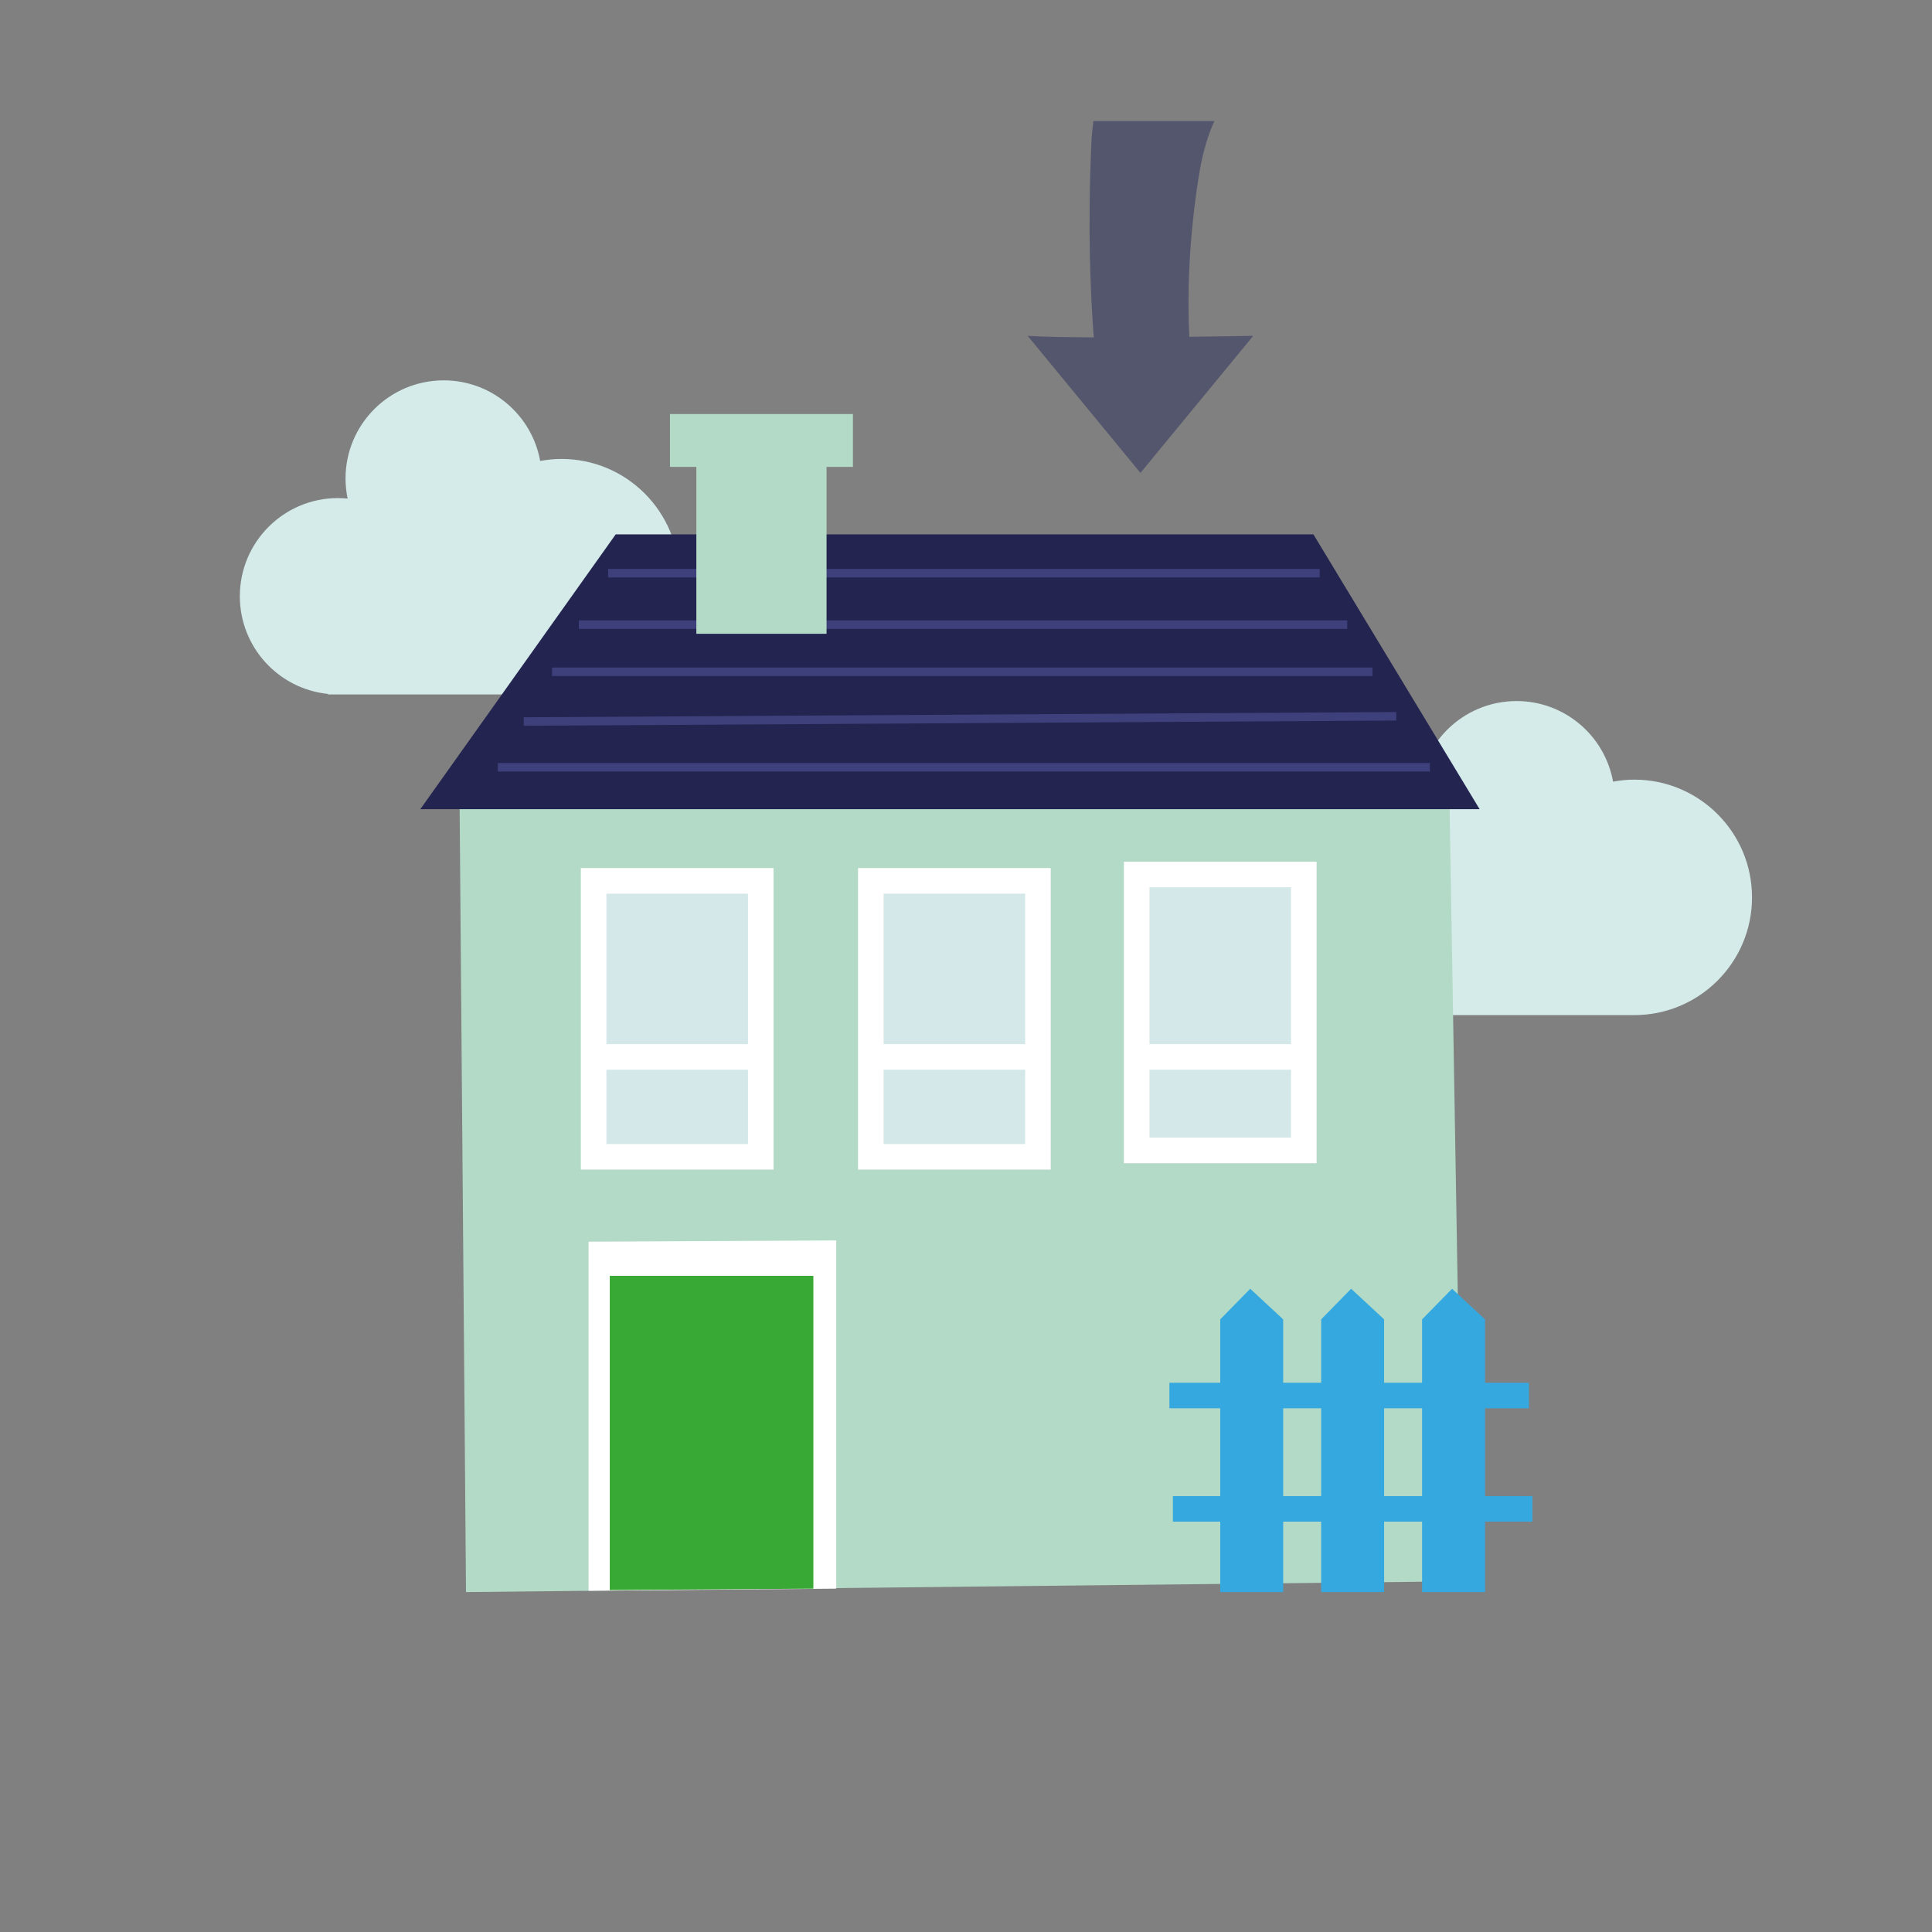 <?xml version="1.0" encoding="utf-8"?>
<!-- Generator: Adobe Illustrator 16.0.0, SVG Export Plug-In . SVG Version: 6.00 Build 0)  -->
<!DOCTYPE svg PUBLIC "-//W3C//DTD SVG 1.1//EN" "http://www.w3.org/Graphics/SVG/1.1/DTD/svg11.dtd">
<svg version="1.1" id="Layer_1" xmlns="http://www.w3.org/2000/svg" xmlns:xlink="http://www.w3.org/1999/xlink" x="0px" y="0px"
	 width="226.77px" height="226.77px" viewBox="0 0 226.77 226.77" enable-background="new 0 0 226.77 226.77" xml:space="preserve">
<rect x="0" y="0" width="226.77" height="226.77" fill="#808080" stroke="none"/>
<g>
	<g>
		<path fill="#D4EBEA" d="M65.897,53.87c-0.853,0-1.683,0.089-2.493,0.235c-0.973-5.378-5.668-9.46-11.325-9.46
			c-6.364,0-11.521,5.158-11.521,11.521c0,0.808,0.084,1.595,0.243,2.354c-0.372-0.036-0.748-0.057-1.129-0.057
			c-6.363,0-11.521,5.158-11.521,11.521c0,5.972,4.541,10.881,10.357,11.465c-0.011,0.036-0.017,0.059-0.017,0.059h27.408
			c7.633,0,13.819-6.188,13.819-13.82C79.716,60.058,73.529,53.87,65.897,53.87z"/>
	</g>
	<g>
		<path fill="#D4EBEA" d="M191.828,91.511c-0.853,0-1.684,0.089-2.492,0.236c-0.974-5.378-5.668-9.46-11.326-9.46
			c-6.364,0-11.521,5.157-11.521,11.521c0,0.809,0.085,1.595,0.242,2.355c-0.371-0.036-0.748-0.058-1.129-0.058
			c-6.363,0-11.521,5.158-11.521,11.521c0,5.971,4.541,10.88,10.356,11.464c-0.012,0.037-0.018,0.059-0.018,0.059h27.408
			c7.633,0,13.818-6.188,13.818-13.819S199.461,91.511,191.828,91.511z"/>
	</g>
	<g>
		<g>
			<path fill="#54566D" d="M128.104,16.788c-0.459,9.866-0.104,17.826,0.277,22.809c-3.266-0.012-6.135-0.062-7.758-0.178
				l13.237,16.088L147.1,39.419c0,0-3.24,0.062-7.506,0.113c-0.211-4.355-0.148-10.933,1.127-18.921
				c0.412-2.586,1.033-4.68,1.814-6.397h-14.191C128.232,15.036,128.145,15.886,128.104,16.788z"/>
		</g>
	</g>
	<g>
		<polygon fill="#B3DAC6" points="53.933,92.827 54.698,186.873 171.677,185.604 170.113,92.827 120.623,92.827 		"/>
	</g>
	<rect x="69.676" y="103.391" fill="#D4E7E9" width="19.617" height="32.392"/>
	<rect x="102.214" y="103.391" fill="#D4E7E9" width="19.617" height="32.392"/>
	<path fill="#35A8E0" d="M179.863,175.604h-5.556v-10.301h5.146v-3h-5.146v-7.443l-3.87-3.59l-3.518,3.59v7.443h-4.459v-7.443
		l-3.869-3.59l-3.518,3.59v7.443h-4.46v-7.443l-3.868-3.59l-3.519,3.59v7.443h-5.966v3h5.966v10.301h-5.557v3h5.557v8.271h7.387
		v-8.271h4.459v8.271h7.388v-8.271h4.459v8.271h7.388v-8.271h5.556V175.604L179.863,175.604z M150.615,175.604v-10.301h4.459v10.301
		H150.615z M162.461,175.604v-10.301h4.459v10.301H162.461z"/>
	<rect x="133.42" y="102.644" fill="#D4E7E9" width="19.616" height="32.392"/>
	<g>
		<polygon fill="#FFFFFF" points="98.154,186.467 69.083,186.716 69.083,145.746 98.154,145.597 		"/>
	</g>
	<g>
		<polygon fill="#39A935" points="95.471,186.467 71.571,186.633 71.571,149.751 95.471,149.751 		"/>
	</g>
	<g>
		<polygon fill="#23244F" points="49.337,94.975 173.67,94.975 154.162,62.723 72.267,62.723 		"/>
	</g>
	<path fill="#FFFFFF" d="M68.176,101.891v35.392h22.617v-35.392H68.176z M87.792,104.891v17.669H71.176v-17.669H87.792z
		 M71.176,134.281v-8.723h16.617v8.723H71.176z"/>
	<path fill="#FFFFFF" d="M100.714,101.891v35.392h22.617v-35.392H100.714z M120.331,104.891v17.669h-16.617v-17.669H120.331z
		 M103.714,134.281v-8.723h16.617v8.723H103.714z"/>
	<path fill="#FFFFFF" d="M131.92,101.144v35.392h22.616v-35.392H131.92L131.92,101.144z M151.536,104.144v18.416H134.92v-18.416
		H151.536z M134.92,133.534v-7.976h16.616v7.976H134.92z"/>
	<g>
		<rect x="71.376" y="66.781" fill="#3D407B" width="83.523" height="1"/>
	</g>
	<g>
		<rect x="67.945" y="72.819" fill="#3D407B" width="90.188" height="1"/>
	</g>
	<g>
		<rect x="64.8" y="78.352" fill="#3D407B" width="96.292" height="1"/>
	</g>
	<g>
		
			<rect x="112.196" y="33.187" transform="matrix(-0.006 -1 1 -0.006 28.961 197.584)" fill="#3D407B" width="1" height="102.418"/>
	</g>
	<g>
		<rect x="58.432" y="89.558" fill="#3D407B" width="109.405" height="1"/>
	</g>
	<g>
		<polygon fill="#B3DAC6" points="100.113,48.597 78.638,48.597 78.638,54.802 81.734,54.802 81.734,74.391 97.018,74.391 
			97.018,54.802 100.113,54.802 		"/>
	</g>
</g>
</svg>
